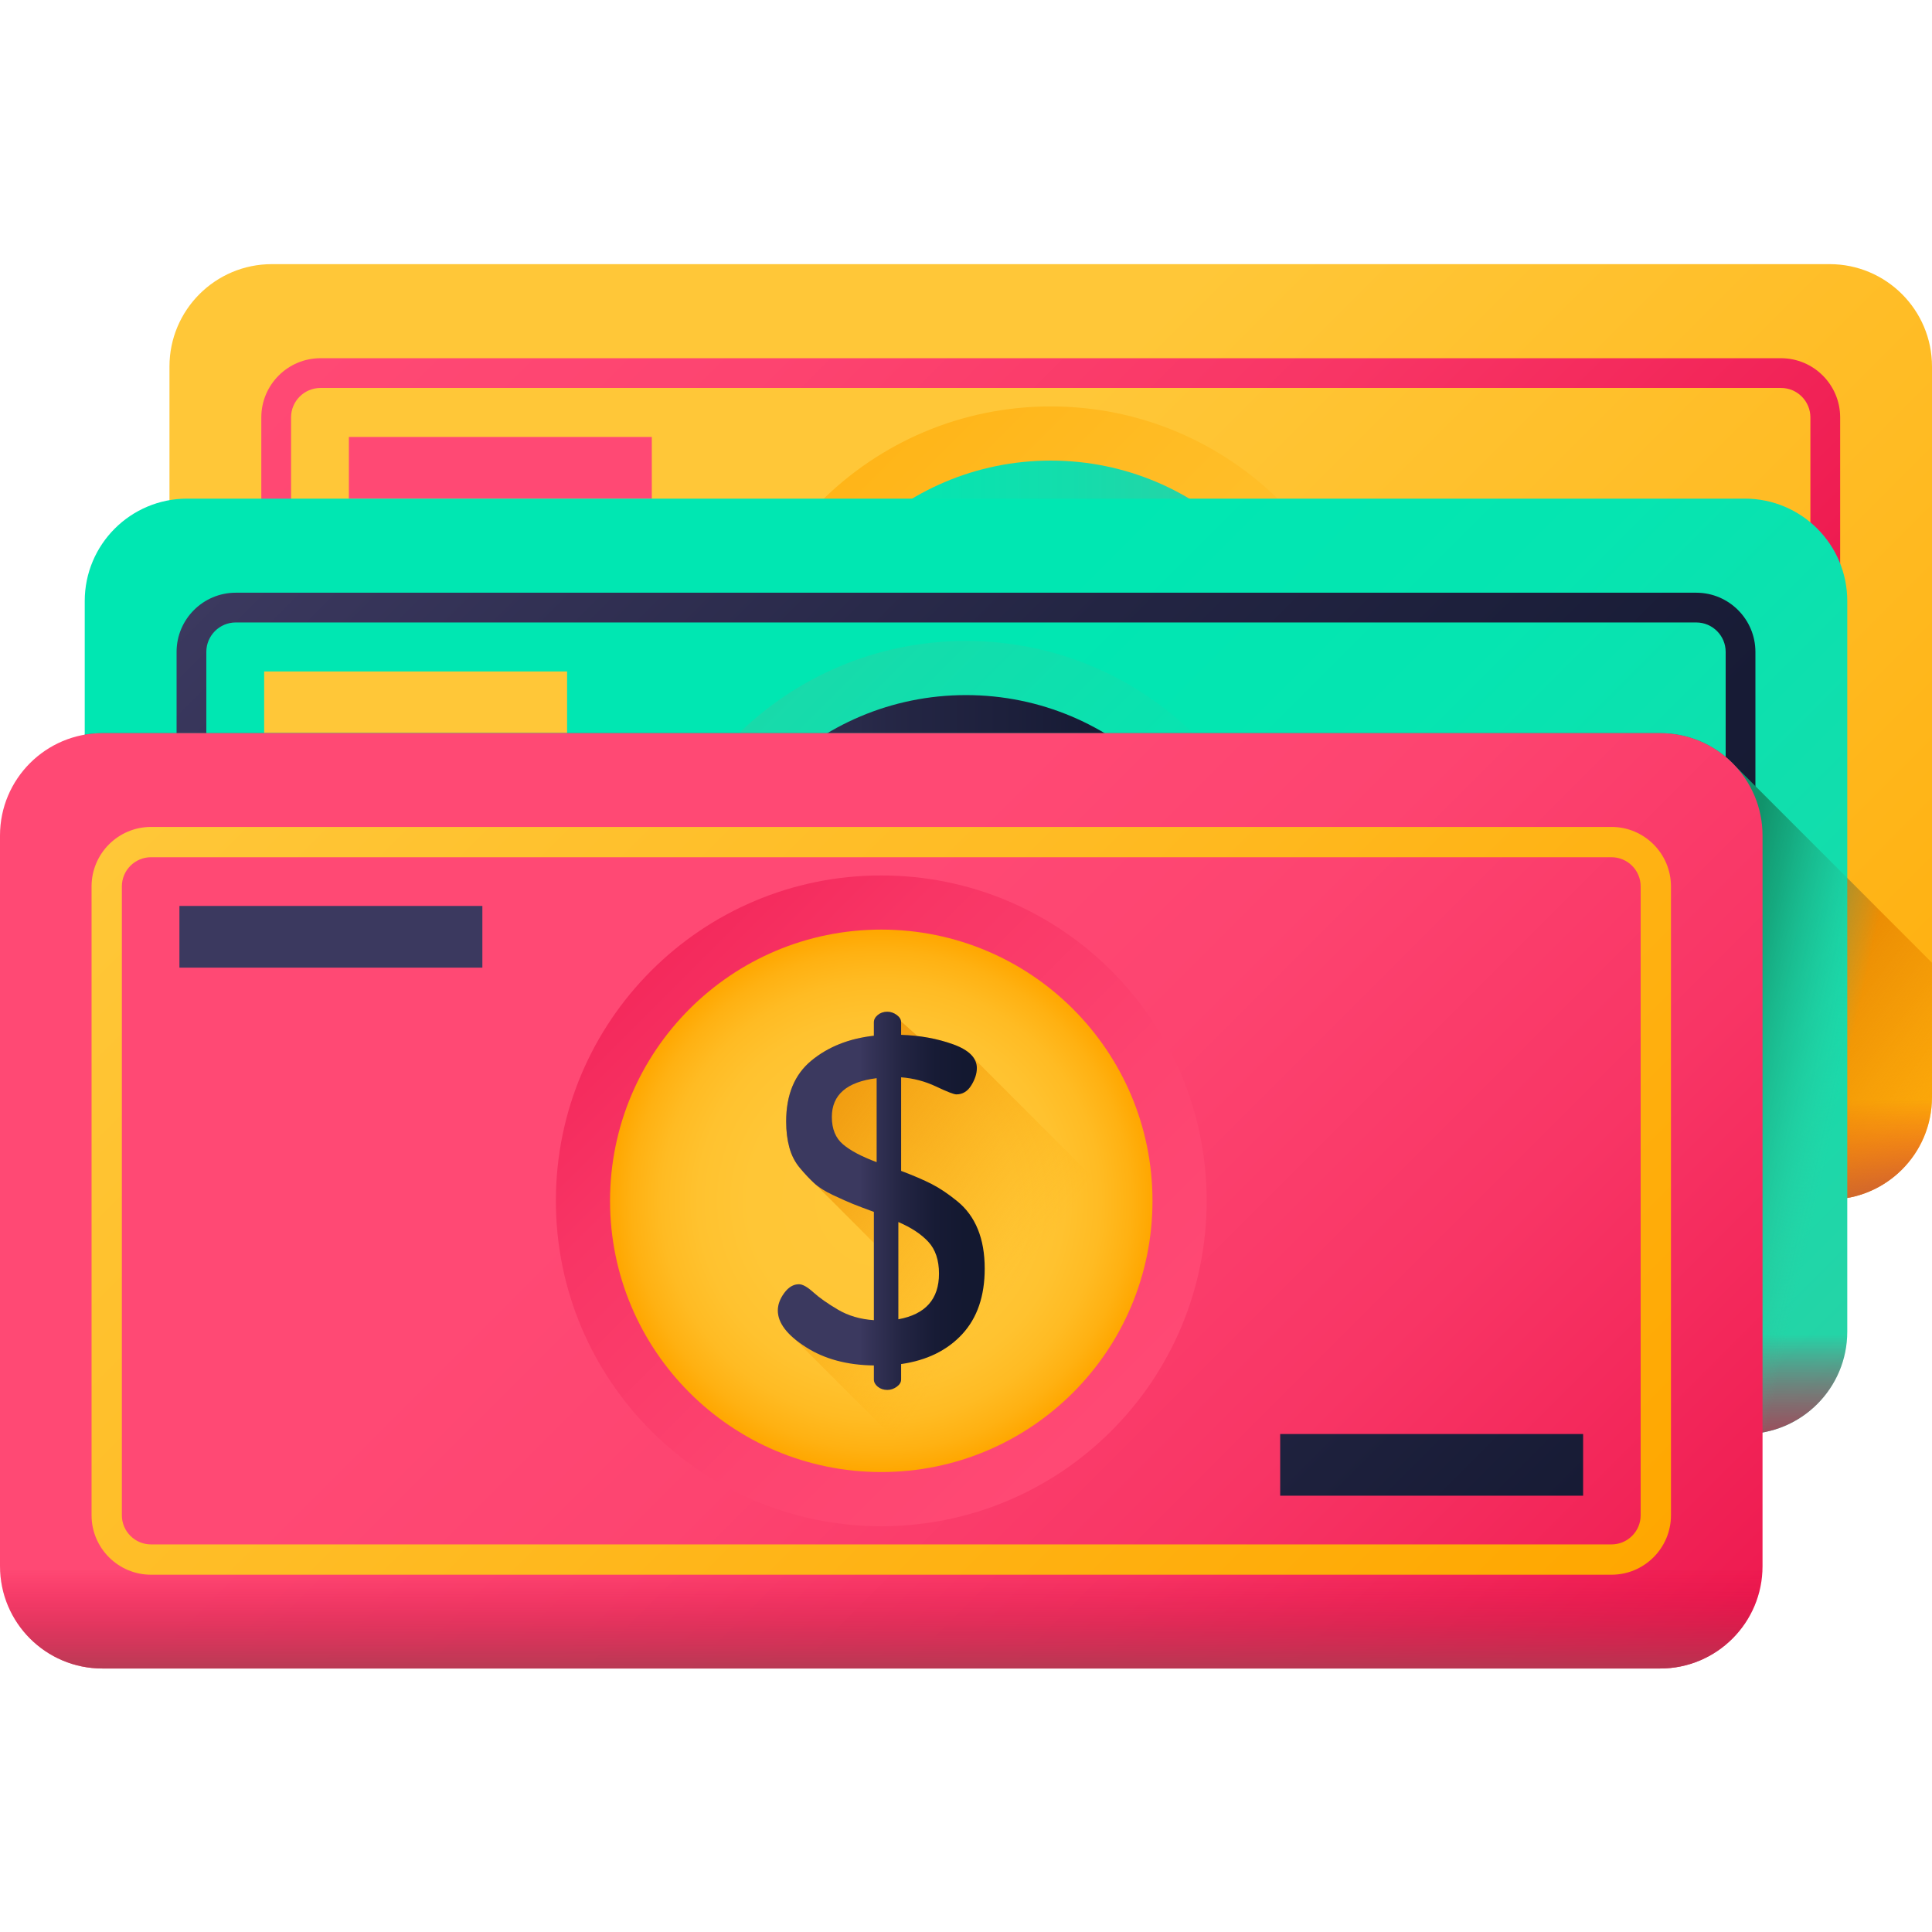 <svg height="512pt" viewBox="0 -70 512.001 512" width="512pt" xmlns="http://www.w3.org/2000/svg" xmlns:xlink="http://www.w3.org/1999/xlink"><linearGradient id="a"><stop offset="0" stop-color="#ffc738"/><stop offset=".429" stop-color="#ffbb23"/><stop offset="1" stop-color="#ffa700"/></linearGradient><linearGradient id="b" gradientUnits="userSpaceOnUse" x1="236.914" x2="508.606" xlink:href="#a" y1="82.4" y2="354.092"/><linearGradient id="c"><stop offset="0" stop-color="#e4003d" stop-opacity="0"/><stop offset=".584" stop-color="#bd294b" stop-opacity=".584"/><stop offset="1" stop-color="#a64153"/></linearGradient><linearGradient id="d" gradientUnits="userSpaceOnUse" x1="278.455" x2="278.455" xlink:href="#c" y1="221.508" y2="252.075"/><linearGradient id="e"><stop offset="0" stop-color="#ff4974"/><stop offset=".211" stop-color="#fd4470"/><stop offset=".469" stop-color="#f83565"/><stop offset=".748" stop-color="#ef1d52"/><stop offset="1" stop-color="#e4003d"/></linearGradient><linearGradient id="f" gradientUnits="userSpaceOnUse" x1="128.945" x2="427.966" xlink:href="#e" y1="-25.569" y2="273.452"/><linearGradient id="g" gradientUnits="userSpaceOnUse" x1="208.976" x2="433.451" xlink:href="#e" y1="130.347" y2="354.822"/><linearGradient id="h" gradientUnits="userSpaceOnUse" x1="284.861" x2="509.336" xlink:href="#e" y1="54.463" y2="278.938"/><linearGradient id="i" gradientUnits="userSpaceOnUse" x1="337.586" x2="139.24" xlink:href="#a" y1="183.073" y2="-15.274"/><linearGradient id="j"><stop offset="0" stop-color="#00e7b2"/><stop offset=".246" stop-color="#05e5b1"/><stop offset=".53" stop-color="#13ddac"/><stop offset=".832" stop-color="#2ad1a5"/><stop offset="1" stop-color="#3ac9a0"/></linearGradient><linearGradient id="k" gradientUnits="userSpaceOnUse" x1="206.577" x2="350.333" xlink:href="#j" y1="123.942" y2="123.942"/><linearGradient id="l"><stop offset="0" stop-color="#3ac9a0" stop-opacity="0"/><stop offset=".035" stop-color="#38c69d" stop-opacity=".035"/><stop offset=".417" stop-color="#23aa82" stop-opacity=".416"/><stop offset=".751" stop-color="#169971" stop-opacity=".753"/><stop offset="1" stop-color="#11936b"/></linearGradient><linearGradient id="m" gradientUnits="userSpaceOnUse" x1="310.144" x2="231.796" xlink:href="#l" y1="151.075" y2="91.944"/><linearGradient id="n"><stop offset="0" stop-color="#3b395f"/><stop offset=".063" stop-color="#37355a"/><stop offset=".403" stop-color="#232543"/><stop offset=".723" stop-color="#171b35"/><stop offset="1" stop-color="#131830"/></linearGradient><linearGradient id="o" gradientUnits="userSpaceOnUse" x1="272.817" x2="300.598" xlink:href="#n" y1="123.942" y2="123.942"/><linearGradient id="p"><stop offset="0" stop-color="#ffa700" stop-opacity="0"/><stop offset=".021" stop-color="#fea600" stop-opacity=".02"/><stop offset=".635" stop-color="#ec8c00" stop-opacity=".635"/><stop offset="1" stop-color="#e58200"/></linearGradient><linearGradient id="q" gradientUnits="userSpaceOnUse" x1="457.867" x2="389.866" xlink:href="#p" y1="342.607" y2="289.882"/><linearGradient id="r" gradientUnits="userSpaceOnUse" x1="214.459" x2="486.151" xlink:href="#j" y1="144.545" y2="416.237"/><linearGradient id="s" gradientUnits="userSpaceOnUse" x1="256" x2="256" xlink:href="#c" y1="283.653" y2="314.219"/><linearGradient id="t" gradientUnits="userSpaceOnUse" x1="106.49" x2="405.51" xlink:href="#n" y1="36.576" y2="335.597"/><linearGradient id="u" gradientUnits="userSpaceOnUse" x1="186.521" x2="410.996" xlink:href="#a" y1="192.492" y2="416.967"/><linearGradient id="v" gradientUnits="userSpaceOnUse" x1="262.406" x2="486.881" xlink:href="#a" y1="116.608" y2="341.083"/><linearGradient id="w" gradientUnits="userSpaceOnUse" x1="315.131" x2="116.784" xlink:href="#j" y1="245.218" y2="46.871"/><linearGradient id="x" gradientUnits="userSpaceOnUse" x1="184.122" x2="327.878" xlink:href="#n" y1="186.087" y2="186.087"/><linearGradient id="y" gradientUnits="userSpaceOnUse" x1="287.689" x2="209.341" y1="213.22" y2="154.089"><stop offset="0" stop-color="#131830" stop-opacity="0"/><stop offset="1" stop-color="#131830"/></linearGradient><linearGradient id="z"><stop offset="0" stop-color="#ffc738"/><stop offset=".487" stop-color="#ffc636"/><stop offset=".675" stop-color="#ffc22f"/><stop offset=".81" stop-color="#ffbb23"/><stop offset=".92" stop-color="#ffb112"/><stop offset="1" stop-color="#ffa700"/></linearGradient><radialGradient id="A" cx="256" cy="186.087" gradientUnits="userSpaceOnUse" r="40.39" xlink:href="#z"/><linearGradient id="B" gradientUnits="userSpaceOnUse" x1="477.183" x2="441.212" xlink:href="#l" y1="268.098" y2="260.214"/><linearGradient id="C" gradientUnits="userSpaceOnUse" x1="192.004" x2="463.696" xlink:href="#e" y1="206.69" y2="478.382"/><linearGradient id="D" gradientUnits="userSpaceOnUse" x1="233.545" x2="233.545" xlink:href="#c" y1="345.798" y2="376.364"/><linearGradient id="E" gradientUnits="userSpaceOnUse" x1="83.983" x2="383.107" xlink:href="#a" y1="98.669" y2="397.794"/><linearGradient id="F" gradientUnits="userSpaceOnUse" x1="164.066" x2="388.541" xlink:href="#n" y1="254.637" y2="479.112"/><linearGradient id="G" gradientUnits="userSpaceOnUse" x1="239.951" x2="464.426" xlink:href="#n" y1="178.753" y2="403.228"/><linearGradient id="H" gradientUnits="userSpaceOnUse" x1="292.676" x2="94.329" xlink:href="#e" y1="307.362" y2="109.016"/><radialGradient id="I" cx="233.545" cy="248.231" gradientUnits="userSpaceOnUse" r="71.878" xlink:href="#z"/><linearGradient id="J" gradientUnits="userSpaceOnUse" x1="265.234" x2="186.886" xlink:href="#p" y1="275.365" y2="216.234"/><linearGradient id="K" gradientUnits="userSpaceOnUse" x1="227.906" x2="255.688" xlink:href="#n" y1="248.231" y2="248.231"/><path d="m484.863 247.883h-412.816c-14.988 0-27.137-12.148-27.137-27.137v-193.609c0-14.988 12.148-27.137 27.137-27.137h412.816c14.988 0 27.137 12.148 27.137 27.137v193.609c0 14.988-12.148 27.137-27.137 27.137zm0 0" fill="url(#b)"/><path d="m44.91 195.82v24.926c0 14.988 12.148 27.137 27.137 27.137h412.816c14.988 0 27.137-12.148 27.137-27.137v-24.926zm0 0" fill="url(#d)"/><path d="m471.977 222.953h-387.043c-8.648 0-15.684-7.031-15.684-15.68v-166.664c0-8.645 7.035-15.68 15.684-15.68h387.043c8.648 0 15.684 7.035 15.684 15.68v166.664c0 8.648-7.035 15.68-15.684 15.68zm-387.043-190.141c-4.301 0-7.801 3.5-7.801 7.797v166.664c0 4.297 3.5 7.797 7.801 7.797h387.043c4.301 0 7.797-3.5 7.797-7.797v-166.664c0-4.297-3.496-7.797-7.797-7.797zm0 0" fill="url(#f)"/><path d="m92.457 45.797h80.281v16.348h-80.281zm0 0" fill="url(#g)"/><path d="m384.172 185.738h80.281v16.348h-80.281zm0 0" fill="url(#h)"/><path d="m364.688 123.941c0 47.625-38.609 86.234-86.234 86.234s-86.23-38.609-86.23-86.234 38.605-86.234 86.23-86.234 86.234 38.609 86.234 86.234zm0 0" fill="url(#i)"/><path d="m350.332 123.941c0 39.695-32.18 71.879-71.879 71.879-39.695 0-71.875-32.184-71.875-71.879 0-39.695 32.18-71.879 71.875-71.879 39.699 0 71.879 32.184 71.879 71.879zm0 0" fill="url(#k)"/><path d="m350.777 134c-7.492 18.629-19.793 34.934-35.707 47.285-6.551 5.082-13.48 10.559-21.707 17.145l-37.918-37.922c-2.934-2.461-4.402-4.961-4.402-7.492 0-1.547.566-3.094 1.703-4.645 1.133-1.547 2.434-2.316 3.891-2.316.969 0 2.242.707 3.816 2.137 1.578 1.422 3.738 2.949 6.492 4.574 2.754 1.633 5.938 2.57 9.551 2.812v-20.477l-15.648-15.684c-.062-.055-.133-.113-.195-.172-1.184-1.098-2.434-2.426-3.734-3.973-1.309-1.543-2.246-3.359-2.816-5.434-.57-2.074-.855-4.375-.855-6.898 0-7.086 2.223-12.469 6.668-16.141 4.449-3.672 9.973-5.871 16.582-6.609v-3.547c0-.734.344-1.387 1.043-1.961.691-.566 1.527-.855 2.508-.855.895 0 1.73.289 2.504.855.676.5 1.039 1.062 1.129 1.684l4.395 3.918c3.324.395 6.465 1.113 9.41 2.172 2.871 1.035 4.762 2.34 5.668 3.922zm0 0" fill="url(#m)"/><path d="m251.043 153.012c0-1.547.566-3.094 1.703-4.641 1.133-1.547 2.43-2.32 3.891-2.32.969 0 2.238.711 3.816 2.137 1.574 1.426 3.738 2.953 6.492 4.578 2.754 1.629 5.938 2.562 9.551 2.809v-28.699c-2.445-.895-4.324-1.609-5.629-2.137-1.305-.527-3.039-1.301-5.199-2.32-2.164-1.016-3.836-2.074-5.02-3.176-1.184-1.098-2.43-2.422-3.73-3.969-1.309-1.547-2.246-3.359-2.816-5.434-.57-2.078-.855-4.379-.855-6.902 0-7.086 2.223-12.465 6.668-16.137 4.445-3.672 9.973-5.875 16.582-6.609v-3.547c0-.734.348-1.387 1.043-1.961.691-.57 1.527-.855 2.508-.855.895 0 1.73.289 2.508.855.773.574 1.16 1.227 1.16 1.961v3.301c4.977.168 9.566 1 13.77 2.512 4.199 1.508 6.301 3.609 6.301 6.301 0 1.469-.492 3-1.48 4.59-.988 1.59-2.305 2.387-3.949 2.387-.648 0-2.438-.695-5.359-2.082-2.926-1.387-6.016-2.203-9.281-2.445v24.797c3.246 1.223 5.945 2.383 8.094 3.484 2.148 1.098 4.422 2.625 6.816 4.578s4.199 4.418 5.414 7.391c1.219 2.969 1.828 6.453 1.828 10.441 0 7.289-1.988 13.082-5.965 17.379-3.977 4.301-9.371 6.941-16.188 7.922v4.09c0 .719-.387 1.359-1.16 1.922-.777.562-1.613.844-2.508.844-.98 0-1.816-.281-2.508-.84-.695-.562-1.043-1.203-1.043-1.926v-3.723c-7.098-.082-13.113-1.703-18.051-4.871-4.934-3.164-7.402-6.395-7.402-9.684zm14.32-51.293c0 3.176.988 5.598 2.965 7.266 1.977 1.672 4.945 3.238 8.902 4.703v-22.25c-7.914.98-11.867 4.406-11.867 10.281zm17.621 53.613c7.176-1.305 10.77-5.332 10.77-12.09 0-3.582-.941-6.391-2.816-8.426-1.879-2.035-4.527-3.785-7.953-5.254zm0 0" fill="url(#o)"/><path d="m439.953 124.289h-395.043v96.457c0 11.707 7.414 21.684 17.805 25.488.832.305 1.684.57 2.551.793 1.301.336 2.637.574 4.008.715.91.09 1.836.141 2.773.141h412.82c1.598 0 3.156-.148 4.68-.41 3.172-.555 6.156-1.656 8.848-3.211.023-.012.047-.023.07-.039.312-.18.621-.367.926-.562.035-.02.066-.043.098-.062.305-.191.598-.391.891-.594.027-.02.055-.039.082-.059 1.547-1.086 2.973-2.328 4.254-3.707.027-.027.055-.055.082-.086.203-.219.402-.445.598-.676.074-.082.148-.168.219-.25.176-.207.348-.422.52-.637.086-.109.172-.219.258-.328.156-.203.309-.41.461-.617.09-.129.184-.254.273-.387.141-.199.277-.402.414-.609.094-.141.184-.285.277-.426.125-.203.25-.402.371-.605.094-.156.184-.312.273-.473.113-.199.227-.395.336-.598.094-.176.18-.352.27-.527.098-.191.199-.383.289-.574.172-.359.336-.723.492-1.09.066-.156.125-.312.188-.469.094-.234.191-.469.281-.707.062-.168.117-.344.18-.512.078-.23.156-.457.23-.688.059-.18.109-.355.16-.535.066-.23.137-.461.195-.691.051-.18.094-.363.141-.547.055-.234.109-.469.16-.707.039-.184.078-.363.113-.551.047-.242.09-.488.133-.734.031-.18.059-.355.086-.539.039-.258.07-.52.098-.777.023-.172.043-.344.059-.516.031-.289.047-.582.066-.875.012-.145.023-.289.031-.434.02-.441.031-.883.031-1.328v-35.613l-52.031-52.031c-4.961-5.414-12.09-8.812-20.016-8.812zm0 0" fill="url(#q)"/><path d="m462.41 310.027h-412.82c-14.984 0-27.133-12.148-27.133-27.137v-193.609c0-14.988 12.148-27.137 27.133-27.137h412.82c14.988 0 27.137 12.148 27.137 27.137v193.609c0 14.988-12.152 27.137-27.137 27.137zm0 0" fill="url(#r)"/><path d="m22.453 257.965v24.926c0 14.988 12.148 27.137 27.137 27.137h412.82c14.984 0 27.133-12.148 27.133-27.137v-24.926zm0 0" fill="url(#s)"/><path d="m449.523 285.098h-387.047c-8.645 0-15.68-7.031-15.68-15.68v-166.66c0-8.648 7.035-15.684 15.68-15.684h387.047c8.645 0 15.68 7.035 15.68 15.684v166.66c0 8.648-7.035 15.68-15.68 15.68zm-387.047-190.141c-4.297 0-7.797 3.5-7.797 7.801v166.66c0 4.297 3.5 7.797 7.797 7.797h387.047c4.297 0 7.797-3.5 7.797-7.797v-166.66c0-4.301-3.5-7.801-7.797-7.801zm0 0" fill="url(#t)"/><path d="m70.004 107.941h80.281v16.348h-80.281zm0 0" fill="url(#u)"/><path d="m361.715 247.887h80.281v16.344h-80.281zm0 0" fill="url(#v)"/><path d="m342.234 186.086c0 47.625-38.609 86.234-86.234 86.234s-86.234-38.609-86.234-86.234 38.609-86.23 86.234-86.23 86.234 38.605 86.234 86.23zm0 0" fill="url(#w)"/><path d="m327.879 186.086c0 39.699-32.184 71.879-71.879 71.879s-71.879-32.18-71.879-71.879c0-39.695 32.184-71.879 71.879-71.879s71.879 32.184 71.879 71.879zm0 0" fill="url(#x)"/><path d="m328.324 196.145c-7.492 18.629-19.793 34.934-35.707 47.285-6.551 5.082-13.48 10.559-21.707 17.145l-37.922-37.922c-2.93-2.461-4.402-4.961-4.402-7.492 0-1.547.566-3.094 1.703-4.645 1.137-1.547 2.434-2.316 3.895-2.316.965 0 2.238.707 3.812 2.137 1.578 1.422 3.738 2.949 6.492 4.574 2.754 1.633 5.938 2.57 9.551 2.812v-20.477l-15.648-15.684c-.062-.055-.133-.113-.195-.172-1.184-1.098-2.43-2.426-3.734-3.973-1.305-1.543-2.242-3.359-2.812-5.434-.574-2.074-.859-4.375-.859-6.898 0-7.086 2.223-12.469 6.672-16.141 4.445-3.672 9.973-5.871 16.578-6.609v-3.547c0-.734.348-1.391 1.043-1.961.691-.566 1.531-.855 2.512-.855.895 0 1.727.289 2.504.855.676.496 1.039 1.062 1.125 1.68l4.395 3.922c3.328.395 6.465 1.113 9.41 2.172 2.875 1.035 4.762 2.34 5.672 3.922zm0 0" fill="url(#y)"/><path d="m228.59 215.156c0-1.547.562-3.094 1.699-4.641 1.137-1.547 2.434-2.32 3.895-2.32.969 0 2.238.711 3.812 2.137 1.578 1.426 3.738 2.953 6.492 4.578 2.754 1.629 5.938 2.562 9.555 2.809v-28.699c-2.449-.895-4.324-1.609-5.629-2.137-1.309-.527-3.043-1.301-5.203-2.32-2.16-1.016-3.832-2.074-5.016-3.176-1.184-1.098-2.43-2.422-3.734-3.969-1.305-1.547-2.242-3.359-2.812-5.434-.574-2.078-.859-4.379-.859-6.902 0-7.086 2.223-12.465 6.672-16.137 4.445-3.672 9.973-5.875 16.582-6.609v-3.547c0-.734.348-1.387 1.039-1.961.691-.57 1.531-.855 2.508-.855.898 0 1.734.289 2.508.855.777.574 1.164 1.227 1.164 1.961v3.301c4.977.168 9.566 1 13.77 2.512 4.199 1.508 6.301 3.609 6.301 6.301 0 1.469-.496 3-1.48 4.59-.988 1.59-2.305 2.387-3.949 2.387-.652 0-2.438-.695-5.359-2.082-2.926-1.387-6.02-2.203-9.281-2.445v24.801c3.246 1.219 5.941 2.379 8.094 3.48 2.148 1.098 4.422 2.625 6.816 4.578 2.395 1.953 4.199 4.418 5.414 7.391 1.215 2.973 1.824 6.453 1.824 10.441 0 7.289-1.984 13.082-5.961 17.379-3.98 4.301-9.371 6.941-16.188 7.922v4.09c0 .719-.391 1.359-1.164 1.922-.773.562-1.609.844-2.508.844-.977 0-1.816-.281-2.508-.84-.691-.562-1.039-1.203-1.039-1.926v-3.723c-7.098-.082-13.117-1.703-18.051-4.871-4.938-3.164-7.402-6.395-7.402-9.684zm14.316-51.293c0 3.176.988 5.598 2.969 7.266 1.977 1.672 4.945 3.238 8.902 4.703v-22.25c-7.914.98-11.871 4.406-11.871 10.281zm17.621 53.613c7.18-1.301 10.77-5.332 10.77-12.09 0-3.582-.938-6.391-2.816-8.426-1.875-2.035-4.527-3.785-7.953-5.254zm0 0" fill="url(#A)"/><path d="m49.59 310.027h412.82c7.492 0 14.277-3.035 19.188-7.949 4.91-4.91 7.949-11.691 7.949-19.188v-35.418c12.754-2.219 22.453-13.336 22.453-26.727v-35.609l-52.031-52.035c-4.961-5.414-12.09-8.812-20.016-8.812h-412.816c-1.598 0-3.16.148-4.684.41v158.191c0 7.496 3.039 14.277 7.949 19.188s11.695 7.949 19.188 7.949zm0 0" fill="url(#B)"/><path d="m439.953 372.172h-412.816c-14.988 0-27.137-12.148-27.137-27.133v-193.613c0-14.984 12.148-27.137 27.137-27.137h412.816c14.988 0 27.137 12.152 27.137 27.137v193.613c0 14.984-12.148 27.133-27.137 27.133zm0 0" fill="url(#C)"/><path d="m0 320.109v24.93c0 14.984 12.148 27.133 27.137 27.133h412.816c14.988 0 27.137-12.148 27.137-27.133v-24.93zm0 0" fill="url(#D)"/><path d="m427.066 347.316h-387.043c-8.688 0-15.758-7.066-15.758-15.754v-166.66c0-8.688 7.07-15.758 15.758-15.758h387.043c8.688 0 15.758 7.07 15.758 15.758v166.66c0 8.688-7.07 15.754-15.758 15.754zm-387.043-190.141c-4.258 0-7.727 3.465-7.727 7.727v166.66c0 4.258 3.469 7.723 7.727 7.723h387.043c4.262 0 7.727-3.465 7.727-7.723v-166.66c0-4.262-3.469-7.727-7.727-7.727zm0 0" fill="url(#E)"/><path d="m47.547 170.086h80.285v16.348h-80.285zm0 0" fill="url(#F)"/><path d="m339.262 310.031h80.281v16.344h-80.281zm0 0" fill="url(#G)"/><path d="m319.777 248.23c0 47.625-38.605 86.234-86.23 86.234s-86.234-38.609-86.234-86.234 38.609-86.23 86.234-86.23 86.23 38.605 86.23 86.23zm0 0" fill="url(#H)"/><path d="m305.422 248.23c0 39.699-32.18 71.879-71.875 71.879-39.699 0-71.879-32.18-71.879-71.879 0-39.695 32.18-71.879 71.879-71.879 39.695 0 71.875 32.184 71.875 71.879zm0 0" fill="url(#I)"/><path d="m305.867 258.289c-7.488 18.629-19.789 34.934-35.707 47.285-6.547 5.082-13.48 10.559-21.707 17.145l-37.918-37.918c-2.93-2.465-4.402-4.965-4.402-7.496 0-1.547.566-3.094 1.703-4.645 1.133-1.547 2.434-2.316 3.891-2.316.969 0 2.242.707 3.816 2.137 1.578 1.422 3.738 2.949 6.492 4.574 2.754 1.633 5.938 2.57 9.551 2.812v-20.473l-15.648-15.688c-.062-.055-.133-.113-.195-.172-1.184-1.098-2.43-2.426-3.734-3.973-1.309-1.543-2.242-3.355-2.816-5.434-.57-2.074-.855-4.375-.855-6.898 0-7.086 2.223-12.469 6.668-16.141 4.449-3.672 9.973-5.871 16.582-6.609v-3.547c0-.734.348-1.387 1.043-1.961.691-.566 1.527-.855 2.508-.855.895 0 1.73.289 2.508.855.672.496 1.035 1.062 1.125 1.684l4.395 3.918c3.324.395 6.465 1.113 9.41 2.172 2.871 1.035 4.762 2.34 5.672 3.922zm0 0" fill="url(#J)"/><path d="m206.133 277.301c0-1.547.566-3.094 1.699-4.641 1.137-1.547 2.434-2.32 3.895-2.32.969 0 2.238.711 3.816 2.137 1.574 1.426 3.738 2.953 6.492 4.578 2.75 1.629 5.934 2.566 9.551 2.809v-28.699c-2.445-.895-4.324-1.605-5.629-2.137-1.305-.527-3.039-1.301-5.199-2.316-2.164-1.02-3.836-2.078-5.02-3.18-1.184-1.098-2.43-2.422-3.73-3.969-1.309-1.547-2.246-3.355-2.816-5.434-.57-2.074-.855-4.375-.855-6.902 0-7.086 2.219-12.465 6.668-16.137 4.445-3.672 9.973-5.875 16.582-6.609v-3.547c0-.734.348-1.387 1.039-1.957.695-.57 1.531-.855 2.512-.855.895 0 1.73.285 2.508.855.773.57 1.16 1.223 1.16 1.957v3.305c4.977.164 9.566 1 13.77 2.508 4.199 1.512 6.301 3.609 6.301 6.301 0 1.469-.492 3-1.48 4.59-.988 1.594-2.305 2.387-3.949 2.387-.648 0-2.438-.691-5.359-2.078-2.926-1.387-6.016-2.203-9.281-2.449v24.801c3.246 1.223 5.945 2.383 8.094 3.48 2.148 1.102 4.422 2.625 6.816 4.582 2.395 1.953 4.199 4.414 5.414 7.387 1.219 2.973 1.828 6.453 1.828 10.441 0 7.289-1.988 13.082-5.965 17.383-3.977 4.297-9.371 6.938-16.188 7.922v4.086c0 .723-.387 1.363-1.16 1.926-.777.559-1.613.84-2.508.84-.98 0-1.816-.281-2.512-.84-.691-.562-1.039-1.203-1.039-1.922v-3.723c-7.098-.086-13.113-1.707-18.051-4.875-4.934-3.164-7.402-6.395-7.402-9.684zm14.316-51.293c0 3.176.992 5.598 2.969 7.266 1.977 1.672 4.945 3.238 8.902 4.703v-22.25c-7.914.98-11.871 4.406-11.871 10.281zm17.625 53.613c7.176-1.301 10.77-5.332 10.77-12.09 0-3.582-.941-6.391-2.816-8.426-1.879-2.035-4.527-3.785-7.953-5.254zm0 0" fill="url(#K)"/></svg>